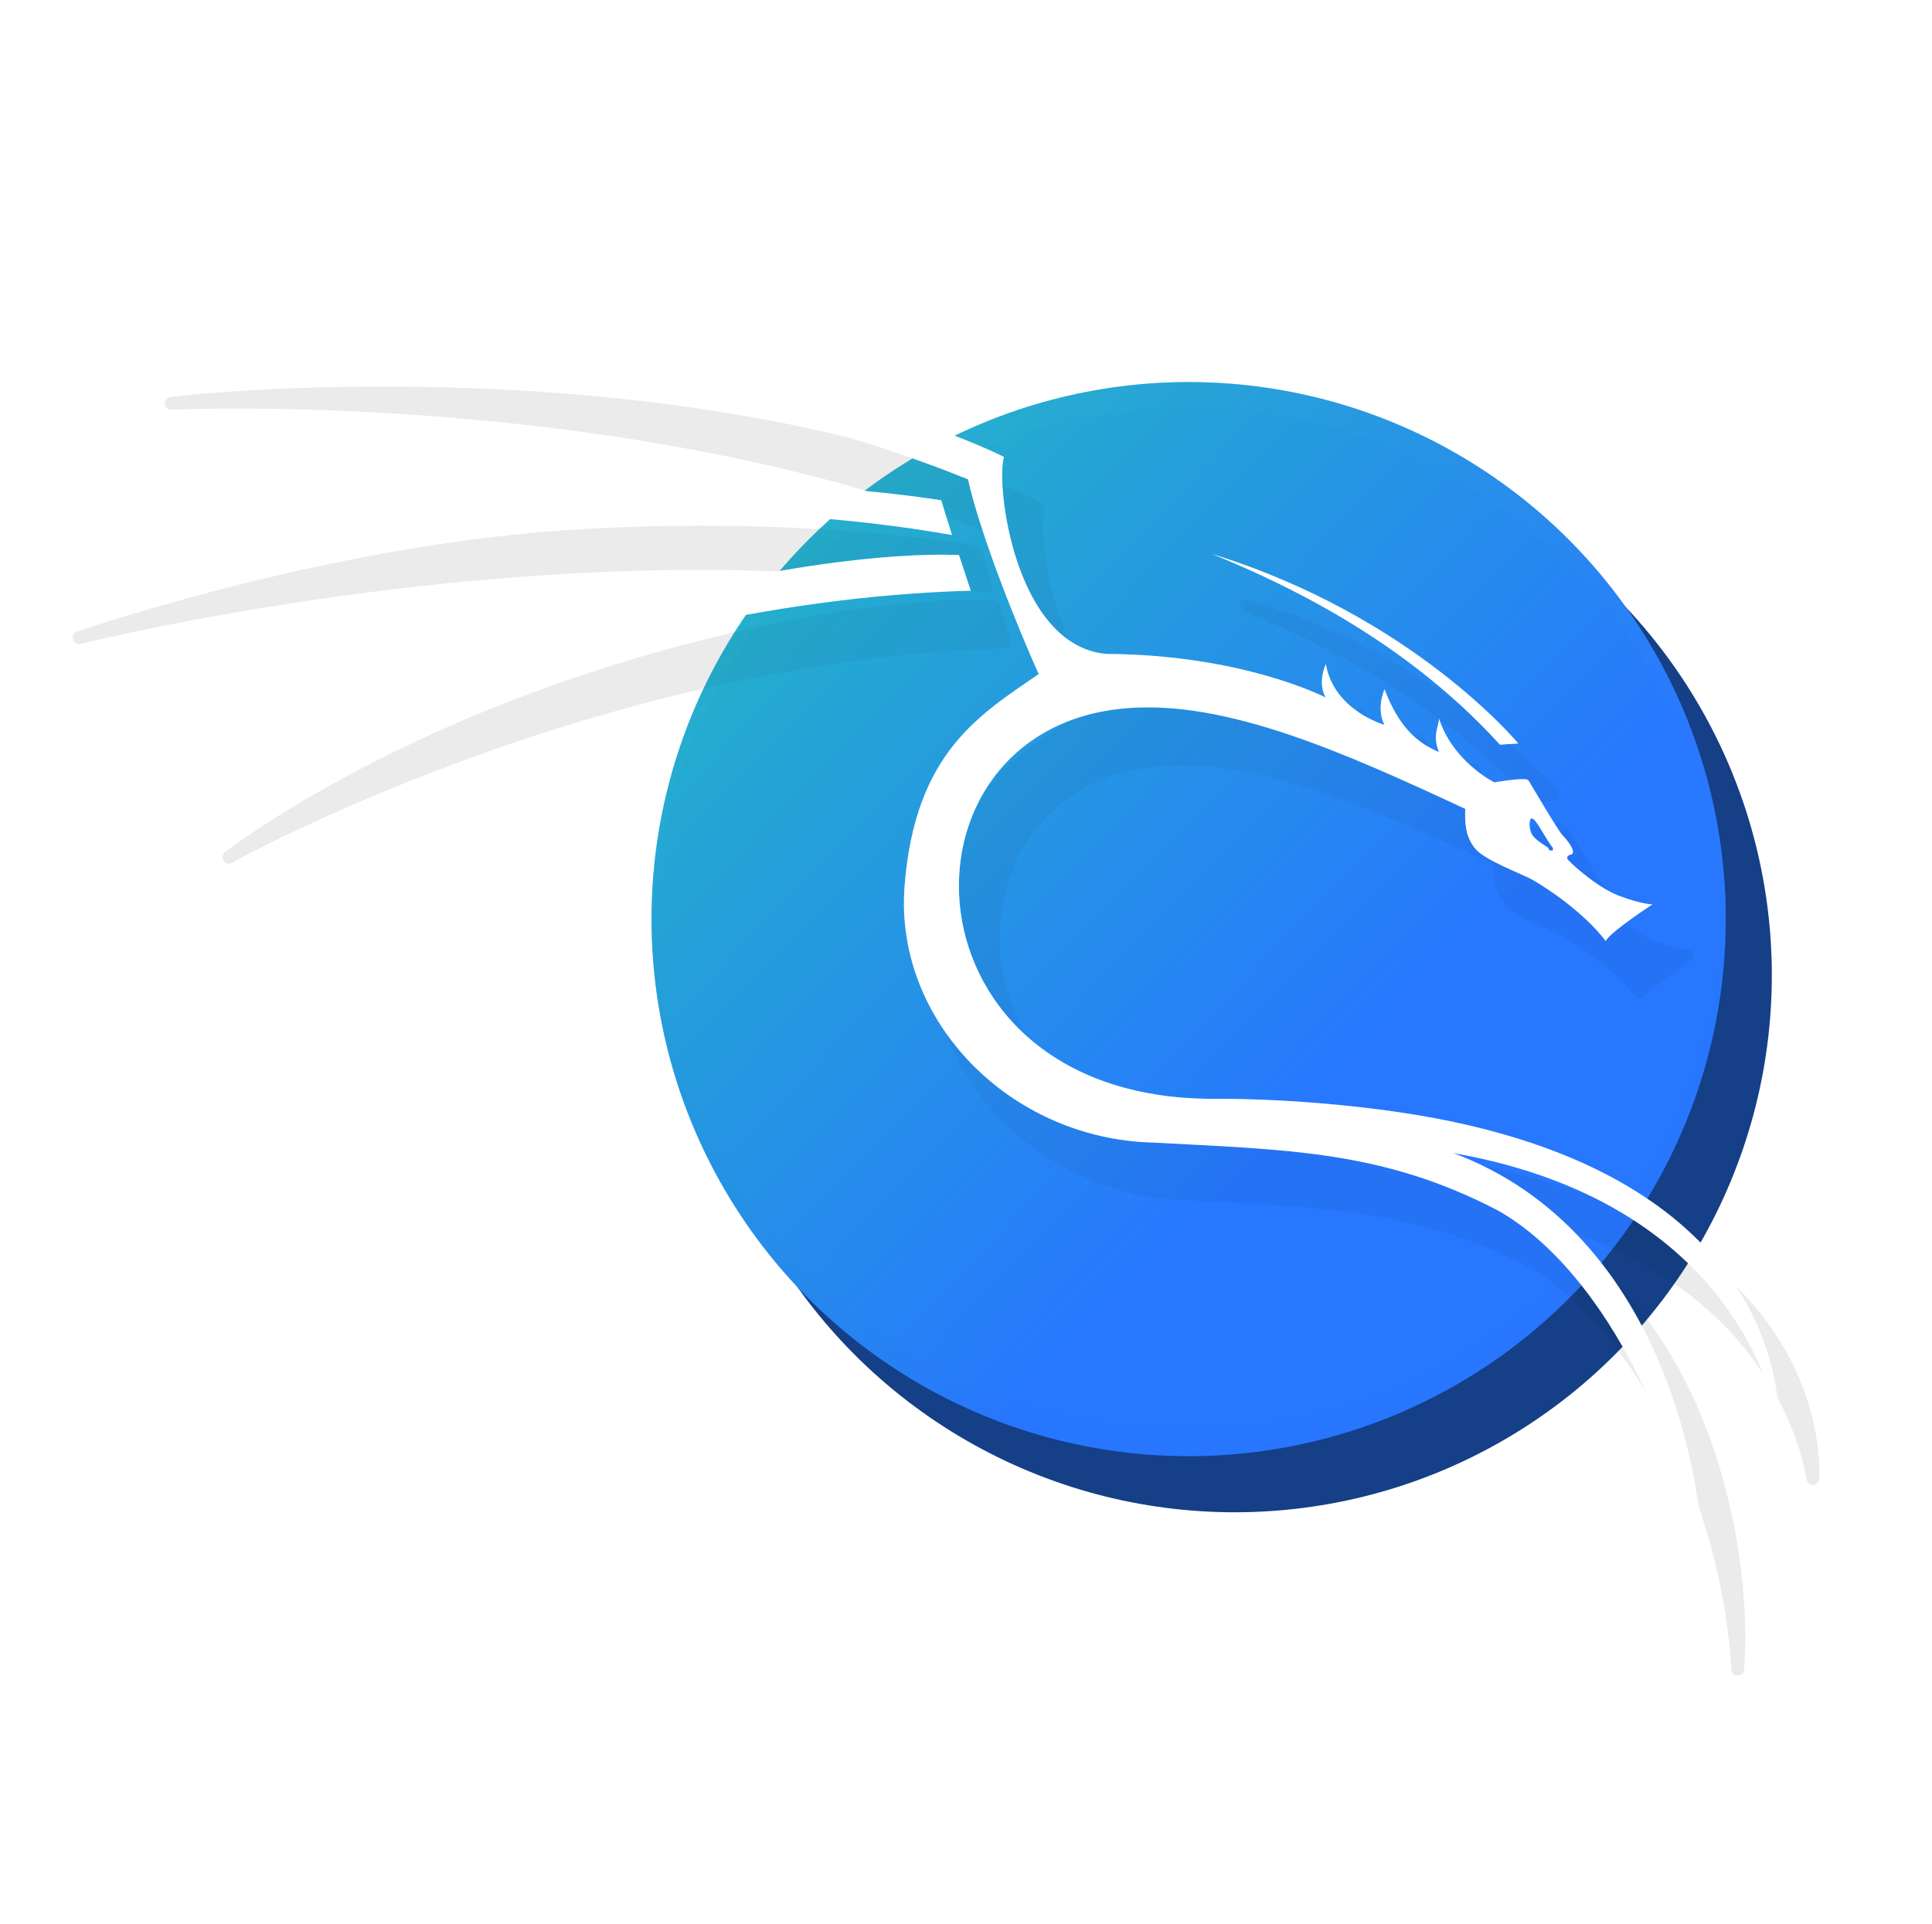 <svg xmlns="http://www.w3.org/2000/svg" width="257" height="256" version="1.1" viewBox="0 0 451.14 367.25"><defs><filter id="g" x="-.153" y="-.153" width="1.306" height="1.306" color-interpolation-filters="sRGB"><feGaussianBlur stdDeviation="16.016"/></filter></defs><filter id="a" x="-.042" y="-.057" width="1.083" height="1.113" color-interpolation-filters="sRGB"><feGaussianBlur stdDeviation="7.089"/></filter><filter id="b" x="-.009" y="-.018" width="1.018" height="1.035" color-interpolation-filters="sRGB"><feGaussianBlur stdDeviation=".949"/></filter><filter id="c" x="-.009" y="-.018" width="1.018" height="1.035" color-interpolation-filters="sRGB"><feGaussianBlur stdDeviation=".949"/></filter><filter id="d" x="-.192" y="-.192" width="1.384" height="1.384" color-interpolation-filters="sRGB"><feGaussianBlur stdDeviation="20.068"/></filter><linearGradient id="e" x1="165.32" x2="320.01" y1="151.05" y2="300.71" gradientUnits="userSpaceOnUse"><stop stop-color="#23bac2" offset="0"/><stop stop-color="#2777ff" offset="1"/></linearGradient><filter id="f" x="-.01" y="-.014" width="1.021" height="1.028" color-interpolation-filters="sRGB"><feGaussianBlur stdDeviation="1.757"/></filter><path d="m88.955 49.197c-29.422.034-48.857 2.402-49.018 2.422-.001 0-.111.01-.111.01-1.921.221-1.677 3.082.254 2.975 0 0 106.98-5.054 192.73 29.41 3.059 13.089 11.139 33.152 15.912 43.816-6.498 4.46-13.468 8.986-19.203 16.17-6.02 7.541-10.569 17.947-11.781 33.859-2.457 32.277 25.225 60.533 59.463 61.404 31.749 1.69 53.335 1.923 79.613 15.543 12.272 6.794 23.702 20.759 32.238 37.818 8.541 17.068 14.208 37.205 15.225 56.195.095 1.866 2.839 1.9 2.981.037.005-.058-.002-.137.002-.195 1.103-14.541-1.045-37.049-9.762-58.461-7.301-17.935-19.364-35.01-37.91-45.719 26.655 7.279 41.914 20.807 50.686 33.168 10.065 14.183 11.551 26.806 11.543 26.736.212 1.785 2.815 1.743 2.971-.047 0 0 1.323-15.473-9.354-32.521-10.677-17.048-33.342-35.683-80.594-42.617-11.969-1.756-27.074-3.106-42.381-3.144-.008-0-.016-0-.023 0-37.042.49-55.716-20.623-58.623-42.279-1.454-10.828 1.089-21.796 7.379-30.295 6.29-8.499 16.301-14.584 30.094-15.662h.006c22.647-1.869 50.269 10.379 77.432 23.018-.027 3.139.251 6.305 2.545 9.172 1.536 1.92 4.307 3.254 7.127 4.586 2.82 1.332 5.722 2.539 6.873 3.199 2.618 1.502 11.349 7.103 16.496 13.803.661.861 1.99.752 2.502-.205.027-.05.809-.952 1.842-1.816 1.033-.864 2.343-1.849 3.619-2.768 2.552-1.837 4.969-3.412 4.969-3.412 1.258-.82.655-2.775-.846-2.744 0 0-.367.021-1.539-.203-1.172-.224-3.036-.695-5.688-1.685-2.44-.912-5.355-2.886-7.604-4.672-1.124-.893-2.092-1.737-2.775-2.369-.082-.076-.116-.112-.189-.182.714-.643.812-1.67.668-2.316-.148-.66-.435-1.196-.758-1.717-.645-1.042-1.464-1.97-2.031-2.537l-.002-.002c.082.082-.168-.21-.42-.578-.253-.37-.579-.869-.945-1.445-.733-1.153-1.632-2.618-2.506-4.062-1.748-2.888-3.326-5.573-3.478-5.828-.002-.004-.38-.799-1.113-1.289-.115-.077-.241-.137-.373-.18-.828-.266-1.484-.204-2.334-.16-.85.044-1.792.144-2.686.258-1.494.191-2.422.359-2.826.43-1.01-.533-8.907-4.907-11.809-13.82-.535-1.635-2.955-1.218-2.912.502.016.586-.87 2.331-.678 4.971-3.509-2.114-6.527-5.473-9.156-12.393-.483-1.276-2.283-1.29-2.785-.021-1.007 2.532-1.068 4.651-.863 6.293-3.333-1.567-8.79-5.015-9.979-11.869-.255-1.466-2.264-1.698-2.846-.328-.98 2.311-1.067 4.223-.902 5.764-6.211-2.664-23.316-8.893-48.844-9.031-4.927-.453-8.843-2.918-12.059-6.615-3.216-3.698-5.659-8.626-7.389-13.73-1.73-5.104-2.752-10.38-3.215-14.732-.463-4.352-.268-7.951.055-8.982.216-.688-.091-1.431-.729-1.768 0 0-31.217-16.422-92.244-23.641-22.882-2.707-44.211-3.534-61.938-3.514zm71.268 32.521c-9.299.07-19.28.417-29.768 1.162-56.026 3.982-112.43 23.557-112.43 23.557-1.804.623-.997 3.328.854 2.859 0 0 115.04-28.873 211.14-11.949.085.015.171.023.258.023h.004c1.006-0 1.724-.975 1.426-1.936l-2.512-8.105c-.165-.534-.615-.932-1.166-1.029 0 0-27.515-4.885-67.803-4.582-.004-0-.008-0-.012 0zm68.311 17.264c-9.888-.042-40.315 1.204-86.016 15.504-57.354 17.946-89.998 43.459-89.998 43.459-1.438 1.137.043 3.365 1.648 2.478 0 0 84.923-47.363 180.56-50.051.999-.029 1.688-1.012 1.375-1.961l-2.748-8.318c-.191-.577-.712-.981-1.318-1.022 0 0-1.218-.08-3.5-.09zm62.531-.139c-1.465.021-2.026 1.92-.809 2.734h.002c.088.059.181.108.279.146 26.227 10.663 48.975 24.757 66.609 44.131.016.017.032.034.049.051l.002.002c.304.304.724.462 1.152.434l4.279-.279c1.214-.08 1.828-1.5 1.055-2.439 0 0-24.778-30.028-72.021-44.662-.005-.002-.01-.006-.016-.008-.024-.009-.048-.018-.072-.025-.014-.005-.027-.009-.041-.014-.152-.048-.31-.072-.469-.07zm74.68 63.225c.858.173 2.476 3.357 3.963 5.631.131.185.263.382.389.537 0 .014.002.024.012.037.168.24.335.488.496.688.081.476.216.766-.896.537-.094-.489-.254-.631-.254-.631s-2.686-1.597-3.51-2.731c-.824-1.133-.968-3.115-.566-3.867.097-.168.221-.229.367-.201z" filter="url(#a)" opacity=".2"/><g transform="translate(-4.751 -89.176)" stroke-width=".557"><circle cx="293.07" cy="275.87" r="125.42" fill="#153f86" filter="url(#g)"/><circle cx="282.31" cy="262.76" r="125.42" fill="url(#e)" filter="url(#d)" opacity=".595"/><circle cx="282.31" cy="262.76" r="125.42" fill="url(#e)"/><path d="m407.61 259.3a125.42 125.42 0 0 1-125.3 122.97 125.42 125.42 0 0 1-125.3-121.96 125.42 125.42 0 0 0-0.122 2.454 125.42 125.42 0 0 0 125.42 125.42 125.42 125.42 0 0 0 125.42-125.42 125.42 125.42 0 0 0-0.122-3.464z" filter="url(#b)" opacity=".1"/><path d="m282.31 137.34a125.42 125.42 0 0 0-125.42 125.42 125.42 125.42 0 0 0 0.122 3.458 125.42 125.42 0 0 1 125.3-122.97 125.42 125.42 0 0 1 125.3 121.96 125.42 125.42 0 0 0 0.122-2.448 125.42 125.42 0 0 0-125.42-125.42z" fill="#fff" filter="url(#c)" opacity=".1"/></g><path d="m88.955 49.197c-29.422.034-48.857 2.402-49.018 2.422-.001 0-.111.01-.111.01-1.921.221-1.677 3.082.254 2.975 0 0 106.98-5.054 192.73 29.41 3.059 13.089 11.139 33.152 15.912 43.816-6.498 4.46-13.468 8.986-19.203 16.17-6.02 7.541-10.569 17.947-11.781 33.859-2.457 32.277 25.225 60.533 59.463 61.404 31.749 1.69 53.335 1.923 79.613 15.543 12.272 6.794 23.702 20.759 32.238 37.818 8.541 17.068 14.208 37.205 15.225 56.195.095 1.866 2.839 1.9 2.981.037.005-.058-.002-.137.002-.195 1.103-14.541-1.045-37.049-9.762-58.461-7.301-17.935-19.364-35.01-37.91-45.719 26.655 7.279 41.914 20.807 50.686 33.168 10.065 14.183 11.551 26.806 11.543 26.736.212 1.785 2.815 1.743 2.971-.047 0 0 1.323-15.473-9.354-32.521-10.677-17.048-33.342-35.683-80.594-42.617-11.969-1.756-27.074-3.106-42.381-3.144-.008-0-.016-0-.023 0-37.042.49-55.716-20.623-58.623-42.279-1.454-10.828 1.089-21.796 7.379-30.295 6.29-8.499 16.301-14.584 30.094-15.662h.006c22.647-1.869 50.269 10.379 77.432 23.018-.027 3.139.251 6.305 2.545 9.172 1.536 1.92 4.307 3.254 7.127 4.586 2.82 1.332 5.722 2.539 6.873 3.199 2.618 1.502 11.349 7.103 16.496 13.803.661.861 1.99.752 2.502-.205.027-.05.809-.952 1.842-1.816 1.033-.864 2.343-1.849 3.619-2.768 2.552-1.837 4.969-3.412 4.969-3.412 1.258-.82.655-2.775-.846-2.744 0 0-.367.021-1.539-.203-1.172-.224-3.036-.695-5.688-1.685-2.44-.912-5.355-2.886-7.604-4.672-1.124-.893-2.092-1.737-2.775-2.369-.082-.076-.116-.112-.189-.182.714-.643.812-1.67.668-2.316-.148-.66-.435-1.196-.758-1.717-.645-1.042-1.464-1.97-2.031-2.537l-.002-.002c.082.082-.168-.21-.42-.578-.253-.37-.579-.869-.945-1.445-.733-1.153-1.632-2.618-2.506-4.062-1.748-2.888-3.326-5.573-3.478-5.828-.002-.004-.38-.799-1.113-1.289-.115-.077-.241-.137-.373-.18-.828-.266-1.484-.204-2.334-.16-.85.044-1.792.144-2.686.258-1.494.191-2.422.359-2.826.43-1.01-.533-8.907-4.907-11.809-13.82-.535-1.635-2.955-1.218-2.912.502.016.586-.87 2.331-.678 4.971-3.509-2.114-6.527-5.473-9.156-12.393-.483-1.276-2.283-1.29-2.785-.021-1.007 2.532-1.068 4.651-.863 6.293-3.333-1.567-8.79-5.015-9.979-11.869-.255-1.466-2.264-1.698-2.846-.328-.98 2.311-1.067 4.223-.902 5.764-6.211-2.664-23.316-8.893-48.844-9.031-4.927-.453-8.843-2.918-12.059-6.615-3.216-3.698-5.659-8.626-7.389-13.73-1.73-5.104-2.752-10.38-3.215-14.732-.463-4.352-.268-7.951.055-8.982.216-.688-.091-1.431-.729-1.768 0 0-31.217-16.422-92.244-23.641-22.882-2.707-44.211-3.534-61.938-3.514zm71.268 32.521c-9.299.07-19.28.417-29.768 1.162-56.026 3.982-112.43 23.557-112.43 23.557-1.804.623-.997 3.328.854 2.859 0 0 115.04-28.873 211.14-11.949.085.015.171.023.258.023h.004c1.006-0 1.724-.975 1.426-1.936l-2.512-8.105c-.165-.534-.615-.932-1.166-1.029 0 0-27.515-4.885-67.803-4.582-.004-0-.008-0-.012 0zm68.311 17.264c-9.888-.042-40.315 1.204-86.016 15.504-57.354 17.946-89.998 43.459-89.998 43.459-1.438 1.137.043 3.365 1.648 2.478 0 0 84.923-47.363 180.56-50.051.999-.029 1.688-1.012 1.375-1.961l-2.748-8.318c-.191-.577-.712-.981-1.318-1.022 0 0-1.218-.08-3.5-.09zm62.531-.139c-1.465.021-2.026 1.92-.809 2.734h.002c.088.059.181.108.279.146 26.227 10.663 48.975 24.757 66.609 44.131.016.017.032.034.049.051l.002.002c.304.304.724.462 1.152.434l4.279-.279c1.214-.08 1.828-1.5 1.055-2.439 0 0-24.778-30.028-72.021-44.662-.005-.002-.01-.006-.016-.008-.024-.009-.048-.018-.072-.025-.014-.005-.027-.009-.041-.014-.152-.048-.31-.072-.469-.07zm74.68 63.225c.858.173 2.476 3.357 3.963 5.631.131.185.263.382.389.537 0 .014.002.024.012.037.168.24.335.488.496.688.081.476.216.766-.896.537-.094-.489-.254-.631-.254-.631s-2.686-1.597-3.51-2.731c-.824-1.133-.968-3.115-.566-3.867.097-.168.221-.229.367-.201z" filter="url(#a)" opacity=".2"/><g transform="translate(11.028 -89.023)" fill="#fff"><path d="m69.929 127.71c-29.464.034-48.949 2.421-48.949 2.421s107.73-5.171 194.03 29.769c2.934 13.122 11.759 34.976 16.513 45.481-13.602 9.404-28.94 18.249-31.328 49.612-2.388 31.362 24.576 58.947 58.013 59.798 31.751 1.691 53.688 1.932 80.277 15.718 25.38 14.034 46.192 56.794 48.251 95.252 2.224-28.534-8.485-89.895-58.453-108.53 69.826 12.219 75.982 63.973 75.984 63.994 0 0 5.206-59.754-88.677-73.531-11.899-1.746-26.947-3.09-42.168-3.128-75.246.995-77.989-86.786-21.288-91.218 23.499-1.939 51.556 10.738 78.986 23.512-.102 3.407.04 6.434 2.279 9.231 2.237 2.797 10.832 5.847 13.579 7.423 2.746 1.576 11.545 7.171 16.937 14.189 1.169-2.187 10.933-8.543 10.933-8.543s-2.339.051-7.781-1.983c-5.443-2.034-11.9-8.188-12.053-8.543-.152-.356-.255-.916 1.017-1.171.966-.813-1.221-3.458-2.187-4.423-.966-.966-7.425-11.95-7.577-12.204-.152-.254-.204-.509-.661-.815-1.424-.458-7.68.661-7.68.661s-9.621-4.725-12.937-14.913c.048 1.784-1.65 3.734 0 7.833-5.016-2.122-9.325-5.742-12.723-14.685-2.023 5.087 0 8.322 0 8.322s-11.811-3.302-13.701-14.195c-2.074 4.89 0 7.832 0 7.832s-19.258-10.048-51.255-10.194c-21.422-1.965-25.882-39.65-23.897-45.994 0 0-30.899-16.285-91.723-23.479-22.809-2.698-44.081-3.524-61.76-3.504zm71.276 32.521c-9.27.07-19.22.416-29.674 1.159-55.751 3.963-112.04 23.477-112.04 23.477s115.18-28.98 211.77-11.971h.002l-2.512-8.106s-27.373-4.559-67.542-4.559zm68.293 17.263c-9.75-.041-40.02 1.185-85.564 15.436-57.124 17.874-89.522 43.21-89.522 43.21s85.141-47.539 181.24-50.24l-2.749-8.318s-1.156-.078-3.406-.087zm62.559-.139c26.38 10.723 49.34 24.931 67.165 44.514l.002.002 4.279-.28s-24.518-29.746-71.446-44.236zm74.662 61.731c.858.173 2.478 3.357 3.964 5.631.131.185.264.381.389.537.002.014.003.023.006.037.168.24.337.489.498.688.081.476.216.766-.896.537-.094-.489-.255-.63-.255-.63s-2.686-1.598-3.509-2.732c-.824-1.133-.969-3.115-.568-3.867.098-.17.224-.23.371-.2z" filter="url(#f)" opacity=".5"/><path d="m69.929 127.71c-29.464.034-48.949 2.421-48.949 2.421s107.73-5.171 194.03 29.769c2.934 13.122 11.759 34.976 16.513 45.481-13.602 9.404-28.94 18.249-31.328 49.612-2.388 31.362 24.576 58.947 58.013 59.798 31.751 1.691 53.688 1.932 80.277 15.718 25.38 14.034 46.192 56.794 48.251 95.252 2.224-28.534-8.485-89.895-58.453-108.53 69.826 12.219 75.982 63.973 75.984 63.994 0 0 5.206-59.754-88.677-73.531-11.899-1.746-26.947-3.09-42.168-3.128-75.246.995-77.989-86.786-21.288-91.218 23.499-1.939 51.556 10.738 78.986 23.512-.102 3.407.04 6.434 2.279 9.231 2.237 2.797 10.832 5.847 13.579 7.423 2.746 1.576 11.545 7.171 16.937 14.189 1.169-2.187 10.933-8.543 10.933-8.543s-2.339.051-7.781-1.983c-5.443-2.034-11.9-8.188-12.053-8.543-.152-.356-.255-.916 1.017-1.171.966-.813-1.221-3.458-2.187-4.423-.966-.966-7.425-11.95-7.577-12.204-.152-.254-.204-.509-.661-.815-1.424-.458-7.68.661-7.68.661s-9.621-4.725-12.937-14.913c.048 1.784-1.65 3.734 0 7.833-5.016-2.122-9.325-5.742-12.723-14.685-2.023 5.087 0 8.322 0 8.322s-11.811-3.302-13.701-14.195c-2.074 4.89 0 7.832 0 7.832s-19.258-10.048-51.255-10.194c-21.422-1.965-25.882-39.65-23.897-45.994 0 0-30.899-16.285-91.723-23.479-22.809-2.698-44.081-3.524-61.76-3.504zm71.276 32.521c-9.27.07-19.22.416-29.674 1.159-55.751 3.963-112.04 23.477-112.04 23.477s115.18-28.98 211.77-11.971h.002l-2.512-8.106s-27.373-4.559-67.542-4.559zm68.293 17.263c-9.75-.041-40.02 1.185-85.564 15.436-57.124 17.874-89.522 43.21-89.522 43.21s85.141-47.539 181.24-50.24l-2.749-8.318s-1.156-.078-3.406-.087zm62.559-.139c26.38 10.723 49.34 24.931 67.165 44.514l.002.002 4.279-.28s-24.518-29.746-71.446-44.236zm74.662 61.731c.858.173 2.478 3.357 3.964 5.631.131.185.264.381.389.537.002.014.003.023.006.037.168.24.337.489.498.688.081.476.216.766-.896.537-.094-.489-.255-.63-.255-.63s-2.686-1.598-3.509-2.732c-.824-1.133-.969-3.115-.568-3.867.098-.17.224-.23.371-.2z"/></g></svg>